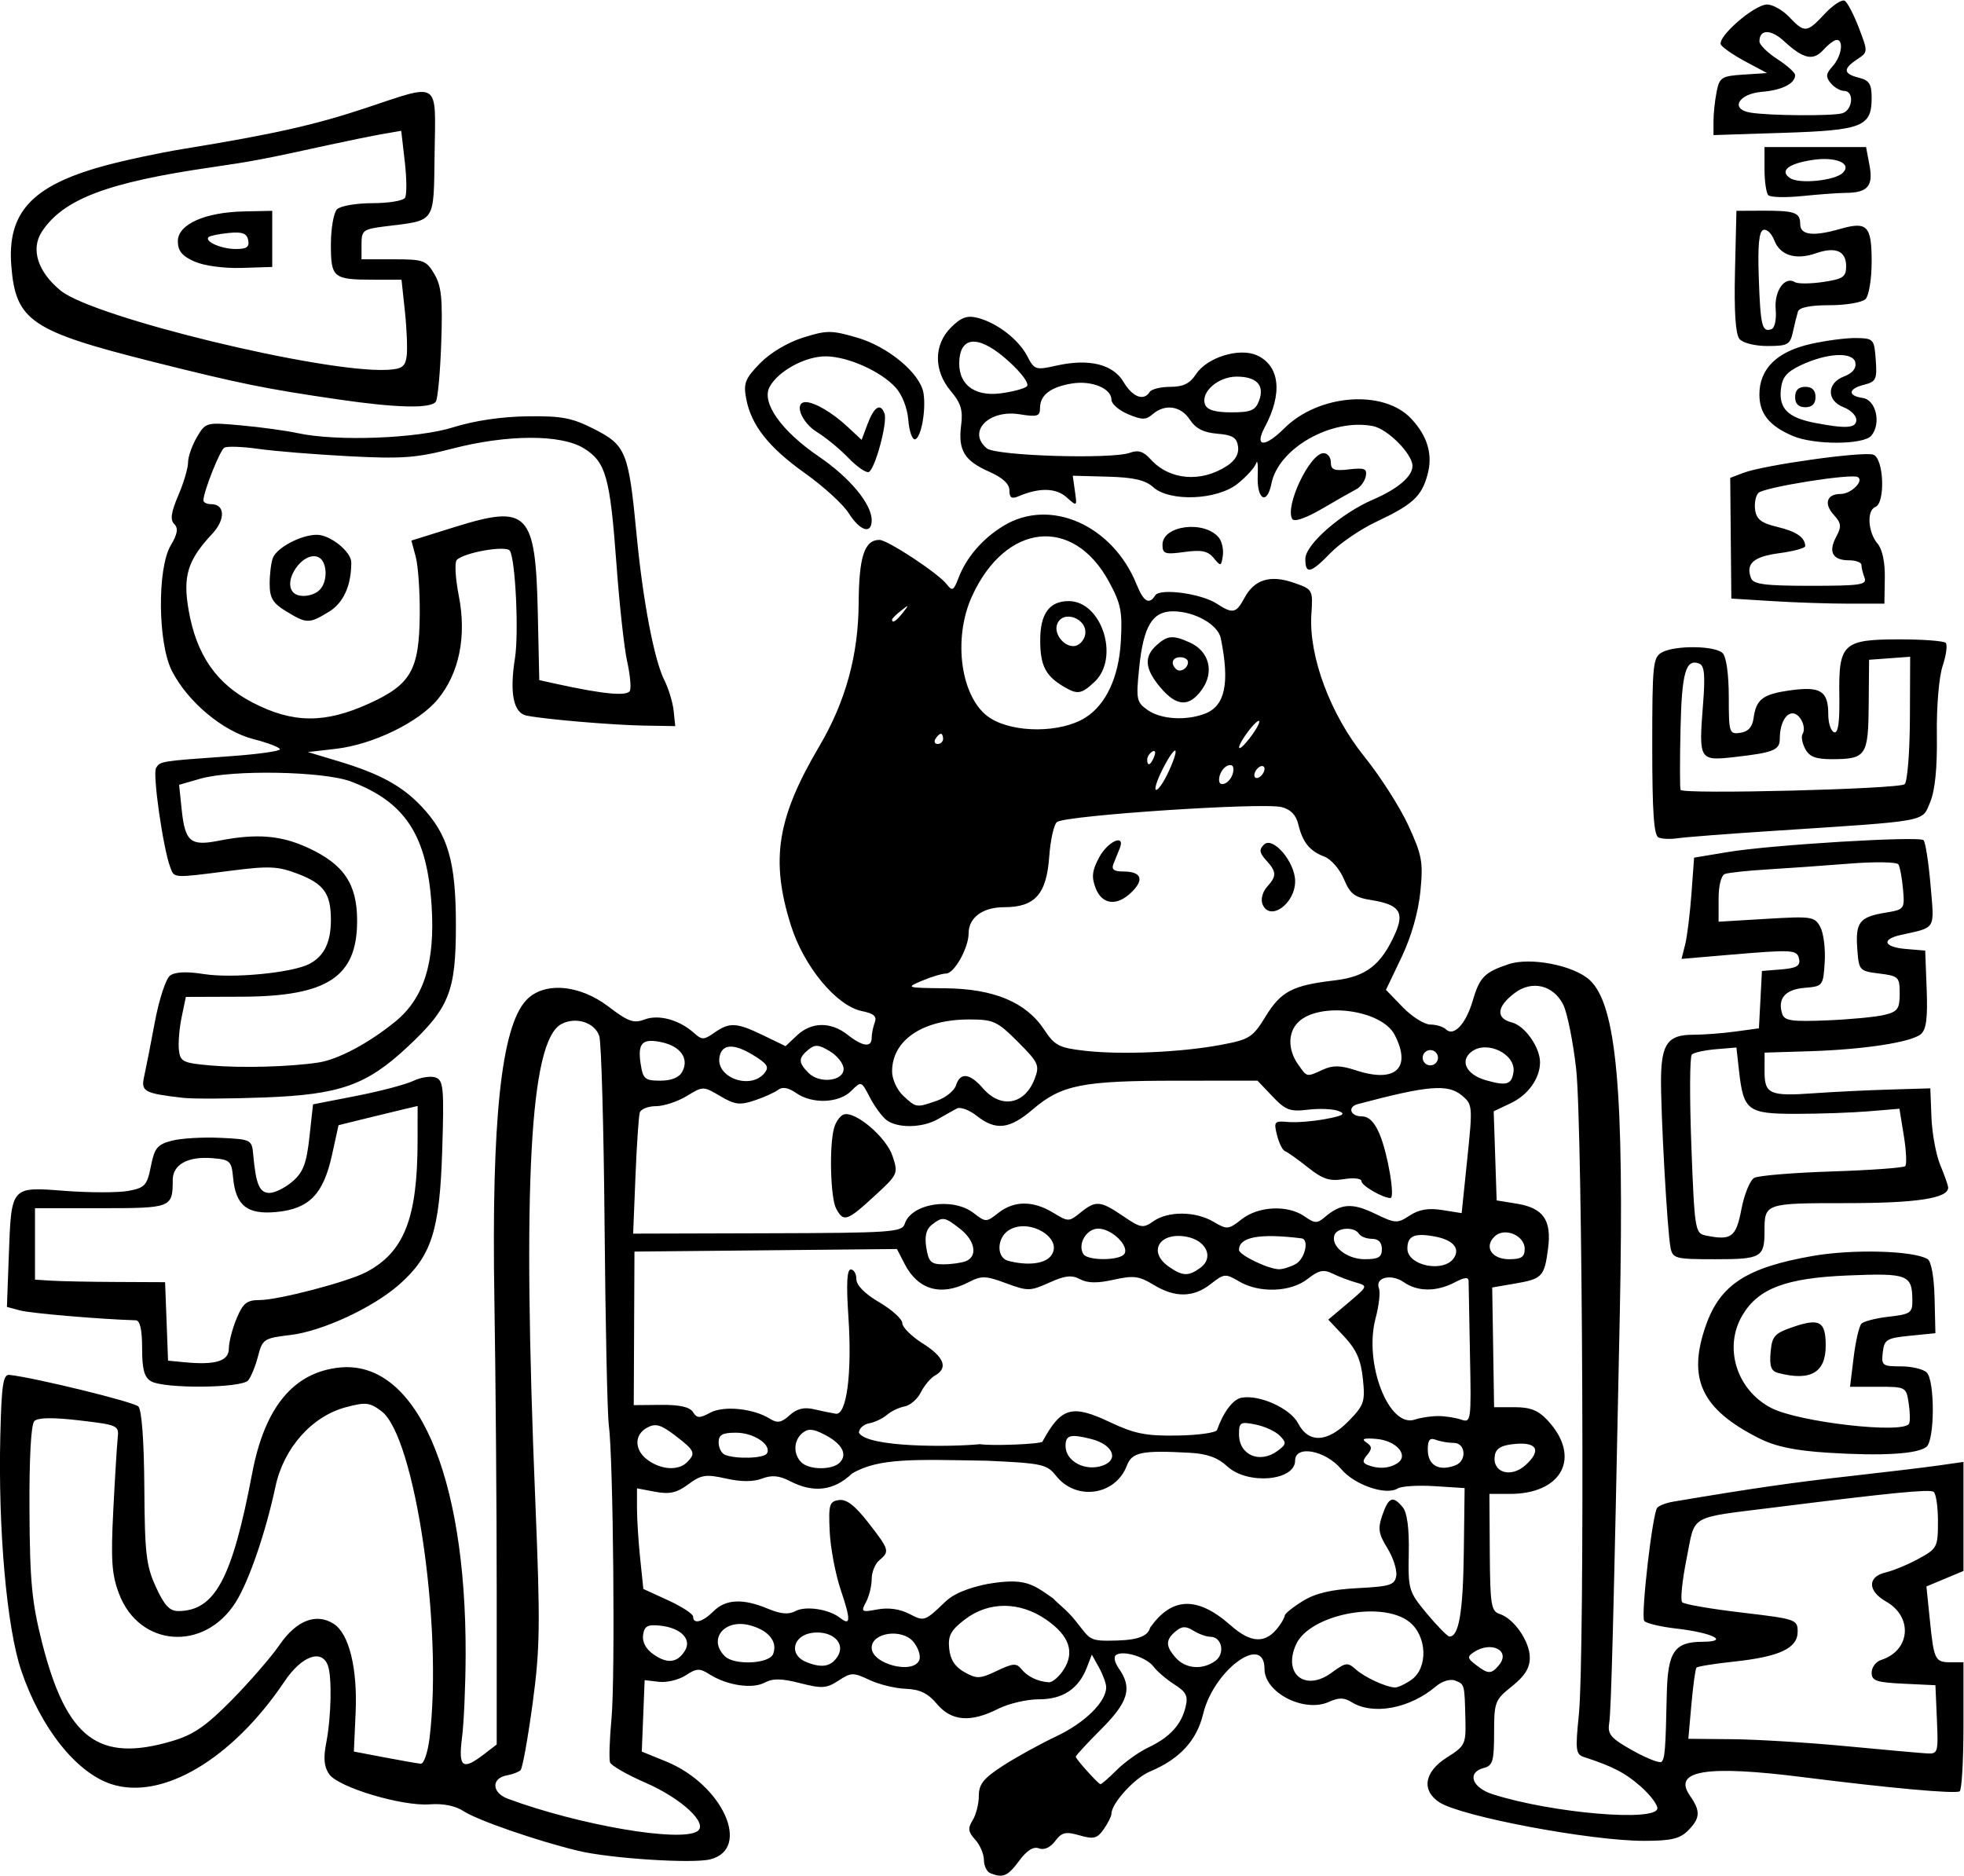 <?xml version="1.0" encoding="UTF-8" standalone="no"?>
<!-- Created with Inkscape (http://www.inkscape.org/) -->

<svg
   version="1.1"
   id="svg1"
   width="410.524"
   height="392.06"
   viewBox="0 0 410.524 392.06"
   sodipodi:docname="stugamathe.svg"
   inkscape:version="1.3.2 (091e20ef0f, 2023-11-25, custom)"
   xmlns:inkscape="http://www.inkscape.org/namespaces/inkscape"
   xmlns:sodipodi="http://sodipodi.sourceforge.net/DTD/sodipodi-0.dtd"
   xmlns="http://www.w3.org/2000/svg"
   xmlns:svg="http://www.w3.org/2000/svg">
  <defs
     id="defs1" />
  <sodipodi:namedview
     id="namedview1"
     pagecolor="#ffffff"
     bordercolor="#666666"
     borderopacity="1.0"
     inkscape:showpageshadow="2"
     inkscape:pageopacity="0.0"
     inkscape:pagecheckerboard="0"
     inkscape:deskcolor="#d1d1d1"
     inkscape:zoom="1.81866"
     inkscape:cx="221.3168"
     inkscape:cy="290.04872"
     inkscape:window-width="1920"
     inkscape:window-height="1052"
     inkscape:window-x="0"
     inkscape:window-y="1080"
     inkscape:window-maximized="1"
     inkscape:current-layer="g1">
    <inkscape:page
       x="0"
       y="0"
       inkscape:label="1"
       id="page1"
       width="410.524"
       height="392.06"
       margin="0"
       bleed="0" />
  </sodipodi:namedview>
  <g
     id="g1"
     inkscape:groupmode="layer"
     inkscape:label="1"
     transform="translate(-37.689,-19.814)">
    <path
       id="path1"
       d="m 183.559,24.288 c -0.547,0.223 -1,1.157 -1,2.074 0,0.918 -0.614,2.352 -1.364,3.18 -1.113,1.231 -1.187,1.789 -0.398,3.051 0.527,0.852 0.965,2.57 0.965,3.82 0,1.84 0.73,2.75 3.797,4.735 2.089,1.347 5.879,3.437 8.418,4.636 4.445,2.098 7.816,5.446 7.753,7.7 -0.015,0.593 -0.527,1.976 -1.136,3.078 l -1.114,2 -0.769,-2 c -1.289,-3.364 -3.785,-5.02 -7.535,-5.008 -1.879,0.004 -4.75,-0.668 -6.383,-1.492 -4.324,-2.188 -7.316,-1.95 -9.598,0.761 -1.414,1.684 -2.675,2.293 -4.898,2.379 -1.649,0.059 -4.215,0.688 -5.703,1.395 -2.512,1.191 -2.86,1.183 -4.836,-0.11 -1.871,-1.226 -2.598,-1.277 -6.004,-0.402 -2.934,0.75 -4.293,0.77 -5.582,0.082 -1.926,-1.031 -5.887,-0.437 -8.613,1.289 -1.575,1 -2.043,0.981 -3.754,-0.14 -1.078,-0.704 -2.965,-1.164 -4.2,-1.02 l -2.246,0.266 -0.222,-5.602 -0.227,-5.601 3.817,-1.555 c 8.886,-3.633 13.429,-13.711 6.91,-15.348 -2.774,-0.695 -15.684,0.137 -20.676,1.336 -6.402,1.539 -15.832,4.797 -18,6.227 -1.266,0.836 -3.211,1.226 -5.301,1.066 -4.332,-0.332 -14.32,2.66 -15.762,4.719 -0.816,1.168 -0.941,2.504 -0.46,4.976 0.785,4.059 0.91,10.364 0.238,12.114 -1,2.601 -4.125,1.437 -6.789,-2.535 C 64.688,42.144 53.633,35.612 45.66,38.277 c -5.488,1.832 -11.031,8.847 -14.058,17.796 -2.27,6.704 -3.637,22.122 -3.278,36.887 0.196,7.969 0.442,9.578 1.438,9.465 4.086,-0.461 19.484,-4.234 20.203,-4.949 0.535,-0.535 0.894,-5.379 0.941,-12.692 0.063,-10.363 0.289,-12.293 1.817,-15.625 1.359,-2.953 2.16,-3.793 3.593,-3.769 5.692,0.086 8.372,5.125 11.5,21.605 1.954,10.305 6.426,15.766 13.579,16.571 12.066,1.359 19.98,-16.543 19.894,-45.004 -0.016,-4.84 -0.269,-10.692 -0.566,-13 -0.602,-4.707 0.066,-5.219 3.437,-2.629 l 2,1.535 v 23.844 c 0,13.117 -0.164,33.75 -0.363,45.847 -0.469,28.219 1.074,42.789 4.973,47 2.734,2.95 8.324,2.524 12.918,-0.984 3.082,-2.355 3.957,-2.668 5.66,-2.02 2.211,0.84 5.468,-0.054 7.761,-2.128 1.215,-1.102 1.539,-1.098 3.18,0.054 2.391,1.676 3.469,1.617 7.668,-0.414 l 3.5,-1.695 1.801,1.695 c 2.265,2.125 5.289,2.164 7.922,0.094 2.386,-1.879 3.781,-2.051 3.781,-0.465 0,0.621 0.219,1.703 0.484,2.402 0.364,0.938 -0.152,1.395 -1.98,1.762 -4.012,0.801 -9.141,6.981 -11.176,13.465 -3.223,10.258 -2.18,16.816 4.449,28.062 4.129,6.997 6.133,14.286 6.18,22.45 0.043,7.285 0.91,9.922 3.258,9.922 1.281,0 9.246,-5.254 10.558,-6.965 0.856,-1.114 1.078,-1 1.817,0.941 1.246,3.274 3.758,6.199 7.07,8.223 7.301,4.461 17.121,0.137 20.887,-9.199 1.09,-2.707 1.972,-3.223 2.91,-1.704 0.723,1.172 7.227,0.297 9.66,-1.3 2.496,-1.633 3.035,-1.52 4.328,0.894 1.555,2.903 4.043,3.672 7.723,2.395 3.012,-1.043 3.031,-1.078 2.777,-4.965 -0.426,-6.567 2.973,-15.684 8.321,-22.32 2.484,-3.079 5.585,-7.938 6.898,-10.797 2.141,-4.672 2.332,-5.727 1.871,-10.371 -0.324,-3.235 -1.426,-7.079 -2.953,-10.282 l -2.441,-5.109 2.636,-2.719 c 1.45,-1.496 3.395,-2.722 4.321,-2.722 0.925,0 2.023,-0.336 2.441,-0.747 1.223,-1.199 3.129,0.825 4.195,4.454 1.094,3.722 1.84,4.484 5.625,5.757 3.407,1.149 10.215,-0.175 12.715,-2.468 4.223,-3.875 5.445,-17.399 4.735,-52.391 -0.973,-47.988 -1.344,-62.164 -1.668,-64.203 -0.274,-1.699 0.285,-2.34 3.703,-4.25 2.215,-1.234 4.246,-2.027 4.511,-1.758 0.528,0.527 0.629,1.809 0.821,10.551 0.144,6.707 1.187,8.25 5.582,8.269 4.371,0.016 1.609,1.422 -4.078,2.071 -2.539,0.289 -4.809,0.84 -5.043,1.218 -0.547,0.883 1.3,16.887 2.043,17.727 0.308,0.348 1.425,0.777 2.488,0.953 12.48,2.102 18.73,3.004 27.531,3.985 5.719,0.64 12.11,1.406 14.199,1.707 l 3.801,0.543 V 71.679 l -2.906,-1.215 -2.902,-1.215 0.539,-5.277 c 0.644,-6.297 0.804,-6.613 3.316,-6.613 h 1.953 v -9.954 c 0,-5.472 -0.269,-10.101 -0.601,-10.285 -0.75,-0.418 -11.039,0.516 -24.598,2.231 -15.149,1.914 -20.457,1.047 -17.695,-2.903 1.695,-2.418 1.632,-3.55 -0.305,-5.488 -1.281,-1.277 -2.668,-1.601 -6.91,-1.601 -8.403,0 -28.68,3.824 -32.074,6.046 -2.856,1.875 -2.368,4.79 1.183,7.028 2.863,1.808 2.996,2.082 2.899,6.012 -0.133,5.539 -0.118,5.472 -1.621,6.05 -0.758,0.293 -2.047,-0.101 -3,-0.914 -4.114,-3.488 -9.872,-4.562 -13.231,-2.465 -1.16,0.723 -2.016,0.735 -3.535,0.039 -3.863,-1.761 -10.113,1.422 -10.113,5.153 0,5.676 -7.973,-0.168 -9.625,-7.055 -1,-4.172 -3.696,-7.086 -8.352,-9.031 -2.391,-1 -6.023,-4.985 -6.023,-6.606 0,-0.386 -0.539,-1.476 -1.204,-2.421 -1.035,-1.477 -1.574,-1.614 -3.796,-0.977 -2.192,0.629 -2.782,0.488 -3.829,-0.898 -0.765,-1.012 -1.73,-1.45 -2.535,-1.141 -0.875,0.336 -1.894,-0.305 -3.117,-1.961 -1.789,-2.414 -2.527,-2.731 -4.519,-1.93 z m -45.95,6.563 c 1.829,1.16 -2.406,5.136 -8.117,7.621 -2.879,1.254 -5.379,2.687 -5.558,3.183 -0.18,0.497 -0.079,3.606 0.23,6.907 0.594,6.418 0.277,40.679 -0.422,46 -0.234,1.758 -0.531,15.797 -0.664,31.199 -0.133,15.398 -0.508,28.809 -0.832,29.797 -0.703,2.137 -3.695,3.082 -5.949,1.875 -4.926,-2.637 -6.137,-24.946 -4.074,-75.02 0.789,-19.183 0.738,-22.902 -0.442,-31.597 -0.734,-5.422 -1.582,-10.09 -1.879,-10.379 -0.297,-0.285 -1.257,-0.653 -2.132,-0.809 -2.497,-0.449 -2.403,-2.726 0.152,-3.672 11.16,-4.129 26.945,-6.844 29.687,-5.105 z m 150.551,3.625 c 0,0.617 -1.191,2.164 -2.644,3.437 -2.383,2.094 -4.391,3.137 -8.825,4.574 -1.332,0.43 -1.41,1.051 -0.839,6.672 0.953,9.43 0.605,92.102 -0.426,101.262 -0.488,4.32 -1.41,8.867 -2.047,10.106 -1.567,3.027 -4.863,3.812 -7.559,1.8 -2.859,-2.132 -3.05,-3.988 -0.484,-4.632 2.039,-0.512 4.426,-3.883 4.426,-6.258 0,-2.489 -1.852,-5.098 -4.512,-6.367 l -2.754,-1.313 0.234,-6.988 0.231,-6.985 3.133,-0.507 c 4.203,-0.68 5.515,-2.575 4.922,-7.086 -0.578,-4.383 -0.899,-4.715 -5.262,-5.461 l -3.492,-0.598 0.074,-4.586 c 0.039,-2.523 0.109,-6.746 0.148,-9.387 l 0.075,-4.8 h 3.238 c 2.465,0 3.703,-0.5 5.176,-2.086 5.293,-5.715 2.3,-11.512 -5.942,-11.512 h -3.207 l 0.059,-9.176 c 0.051,-8.215 0.215,-9.223 1.547,-9.648 2.246,-0.711 4.73,-4.309 4.73,-6.852 0,-1.621 -0.789,-2.887 -2.801,-4.492 -2.671,-2.129 -2.8,-2.469 -2.8,-7.309 0,-4.402 -0.211,-5.129 -1.598,-5.492 -2.711,-0.711 -1.91,-3.078 1.398,-4.133 9.34,-2.972 25.801,-4.367 25.801,-2.183 z m -84.797,5.965 c 1.258,1.257 3.5,2.859 4.985,3.562 3.343,1.59 5.129,3.52 5.82,6.293 0.441,1.77 0.144,2.383 -1.738,3.586 -1.246,0.797 -2.711,2.047 -3.25,2.773 -1.094,1.469 -4.668,2.618 -5.864,1.875 -0.461,-0.281 -0.285,-1.171 0.434,-2.199 2.105,-3.008 1.461,-5.195 -2.789,-9.449 -2.199,-2.199 -4,-4.148 -4,-4.332 0,-0.352 3.414,-4.16 3.859,-4.305 0.145,-0.047 1.289,0.942 2.543,2.196 z M 95.641,45.562 c 2.097,17.441 -2.313,47.261 -7.567,51.183 -1.832,1.367 -2.469,1.438 -5.59,0.602 C 77.16,95.921 72.758,90.952 71.469,84.913 69.922,77.671 67.316,70.093 65.238,66.784 60.34,58.987 50.148,59.702 46.953,68.07 c -1.156,3.027 -1.312,5.238 -0.918,13.066 0.262,5.184 0.578,10.324 0.699,11.426 0.219,1.925 0.004,2.023 -6.007,2.726 -4.211,0.489 -6.504,0.453 -7.071,-0.109 -0.519,-0.524 -0.808,-5.824 -0.761,-14.039 0.058,-11.106 0.375,-14.387 1.972,-20.692 3.832,-15.07 8.856,-18.871 20.426,-15.433 3.336,0.988 5.293,2.34 9.34,6.445 2.812,2.86 6.187,6.75 7.492,8.649 2.633,3.828 5.754,5.031 8.484,3.273 2.407,-1.551 3.743,-6.992 3.426,-13.965 l -0.273,-6.058 4.797,-0.911 c 2.64,-0.503 5.203,-0.953 5.691,-1 0.492,-0.05 1.109,1.778 1.391,4.114 z m 236.355,2.797 -0.234,5.402 -5,0.238 c -4.282,0.203 -5,0.453 -5,1.746 0,0.828 0.672,1.719 1.492,1.981 4.566,1.449 5.027,6.73 0.801,9.136 -2.942,1.672 -2.989,3.903 -0.094,4.586 1.211,0.286 3.551,1.258 5.199,2.161 2.879,1.578 3,1.816 3,5.851 0,2.313 -0.308,4.399 -0.691,4.633 -0.692,0.426 -6.629,-0.156 -24.508,-2.398 -14.18,-1.782 -12.789,-0.989 -14.223,-8.122 -0.687,-3.418 -0.996,-6.476 -0.687,-6.8 0.308,-0.325 4.511,-1.051 9.336,-1.618 8.508,-1.003 8.773,-1.093 8.773,-3.003 0,-2.594 -2.836,-3.922 -9.992,-4.688 -3.059,-0.324 -5.703,-0.754 -5.875,-0.949 -0.172,-0.195 -0.527,-2.785 -0.793,-5.754 l -0.48,-5.402 6.968,-0.063 c 3.836,-0.039 11.832,-0.527 17.774,-1.094 5.937,-0.562 11.625,-1.074 12.636,-1.132 1.766,-0.106 1.825,0.097 1.598,5.289 z m -82.414,6.246 c 2.664,1.867 2.48,6.886 -0.328,9.097 -4.309,3.387 -15.617,1.137 -17.742,-3.531 -2.129,-4.672 1.445,-7.496 5.601,-4.426 2.141,1.586 2.5,1.637 3.723,0.528 1.379,-1.246 4.648,-2.77 6.144,-2.864 0.454,-0.027 1.625,0.512 2.602,1.196 z m -54.551,1.55 c 1.821,2.778 0.934,5.368 -2.699,7.887 -4.152,2.875 -9.004,2.895 -12.742,0.043 -2.227,-1.699 -2.676,-2.527 -2.477,-4.574 0.172,-1.734 0.907,-2.871 2.395,-3.699 1.933,-1.082 2.433,-1.063 5.09,0.203 2.527,1.207 3.07,1.242 3.851,0.265 0.934,-1.168 2.559,-1.945 4.293,-2.058 0.539,-0.035 1.57,0.836 2.289,1.933 z m 68.301,0.77 c 1.883,2.27 -1.227,3.844 -3.973,2.008 -1.039,-0.696 -0.992,-0.961 0.356,-1.988 1.933,-1.477 2.406,-1.477 3.617,-0.02 z m -103.703,1.367 c 1.273,2.024 -0.758,4.004 -3.801,3.707 -3.215,-0.312 -3.976,-3.445 -1.125,-4.601 2.449,-0.996 3.902,-0.731 4.926,0.894 z m 12.805,-0.57 c 0.246,0.637 -0.164,1.91 -0.914,2.824 -1.77,2.168 -6.559,1.5 -6.559,-0.91 0,-2.566 6.578,-4.25 7.473,-1.914 z m 46.418,-0.141 c 1.578,1.153 1.031,3.778 -0.79,3.778 -0.617,0 -1.808,0.429 -2.648,0.953 -1.195,0.746 -1.797,0.726 -2.789,-0.098 -1.613,-1.336 -1.598,-2.359 0.059,-4.191 1.543,-1.703 4.179,-1.895 6.168,-0.442 z m -83.192,1.563 c 1.149,1.824 -0.621,3.625 -3.898,3.965 -1.946,0.203 -2.45,-0.075 -2.649,-1.473 -0.152,-1.082 0.442,-2.203 1.602,-3.016 2.187,-1.539 3.75,-1.371 4.945,0.524 z m 13.852,-0.477 c 0.742,1.934 -0.739,3.735 -3.688,4.5 -3.976,1.031 -6.566,-2.187 -3.902,-4.847 1.473,-1.477 6.988,-1.223 7.59,0.347 z m 12.375,28.293 c -2.844,-2.715 -6.032,-3.109 -9.723,-1.203 -1.715,0.887 -2.852,0.992 -4.398,0.406 -1.379,-0.523 -3.293,-0.523 -5.664,0.012 -3.149,0.703 -3.864,0.594 -5.899,-0.91 -1.805,-1.336 -2.933,-1.59 -5.176,-1.172 l -2.867,0.539 v -3.117 c 0,-1.715 0.223,-5.266 0.5,-7.887 l 0.496,-4.769 3.903,-1.789 c 2.144,-0.985 3.902,-2.133 3.902,-2.551 0,-1.254 1.496,-0.86 3.199,0.84 1.902,1.906 4.613,2.035 8.496,0.41 2.043,-0.852 3.278,-0.957 4.36,-0.379 1.593,0.851 5.246,0.301 6.964,-1.055 1.7,-1.34 1.731,-0.367 0.133,4.363 -0.84,2.489 -1.621,6.625 -1.738,9.196 -0.195,4.199 -0.047,4.691 1.449,4.902 1.184,0.172 2.512,-0.851 4.598,-3.531 3.32,-4.258 3.398,-4.528 1.738,-5.906 -0.66,-0.547 -1.199,-1.875 -1.199,-2.95 0,-1.074 -0.399,-2.699 -0.887,-3.605 -0.828,-1.555 -0.719,-1.625 1.801,-1.156 1.73,0.324 3.52,0.066 5.027,-0.719 2.297,-1.195 2.41,-1.156 5.602,1.926 1.789,1.73 5.141,2.48 6.57,2.777 5.906,1.012 7.086,0.035 10.36,-2.273 0.976,-1.036 2.101,-1.762 3.476,-3.477 2.422,-3.012 2,-3.238 6.504,-3.113 3.727,0.105 4.906,0.875 5.207,2.019 3.277,4.653 7.215,5.133 12.586,0.399 3.231,-2.867 5.504,-2.961 7.523,-0.309 0.54,0.703 0.989,1.524 1.004,1.817 0.016,0.292 1.282,1.312 2.821,2.261 2,1.239 4.441,1.813 8.597,2.028 5.133,0.265 5.836,0.492 6.067,1.953 0.14,0.906 -0.489,2.851 -1.399,4.324 -1.394,2.258 -1.515,3.07 -0.777,5.187 0.984,2.829 1.645,3.082 3.184,1.231 0.703,-0.844 1.027,-3.305 0.953,-7.207 -0.11,-5.723 -0.016,-6.043 2.832,-9.469 1.621,-1.945 3.207,-3.562 3.519,-3.594 1.485,-0.129 2.157,3.723 2.278,13.078 l 0.129,10.188 -4.711,0.301 c -2.59,0.164 -5.184,0.004 -5.77,-0.356 -1.855,-1.148 -6.769,0.535 -8.883,3.047 -2.48,2.942 -7.215,3.809 -7.215,1.32 0,-3.203 -7.476,-3.839 -10.64,-0.906 -1.485,1.379 -3.164,1.985 -5.918,2.133 -7.492,0.406 -9.024,0.094 -9.824,-2.012 -1.789,-4.703 -7.973,-5.586 -11.118,-1.59 -1.41,1.793 -2.191,1.965 -10.808,2.352 -11.301,0.191 -16.969,0.484 -21.164,-2.004 z m 105.609,1.324 c 2.477,2.243 1.852,3.606 -1.531,3.325 -2.176,-0.18 -3.07,-0.657 -3.277,-1.754 -0.516,-2.715 2.468,-3.692 4.808,-1.571 z M 136,88.722 c 1.418,1.418 1.234,1.84 -1.832,4.176 -2.273,1.734 -3.086,1.968 -4.398,1.265 -2.125,-1.136 -2.047,-3.605 0.168,-5.156 2.124,-1.488 4.738,-1.613 6.062,-0.285 z m 23.938,-0.063 c 1.289,1.286 0.39,2.973 -2.333,4.379 -1.839,0.953 -2.613,1.012 -3.503,0.274 -1.395,-1.157 -1.477,-3.297 -0.18,-4.59 1.207,-1.211 4.832,-1.25 6.016,-0.063 z m 41.355,-0.414 c 2.496,0.957 1.426,3.282 -1.895,4.121 -3.277,0.832 -4.039,0.629 -4.039,-1.082 0,-2.461 3.188,-4.093 5.934,-3.039 z m 46.066,0.305 c 1.922,1.223 -0.086,3.57 -3.281,3.836 -1.945,0.16 -2.39,0.008 -1.57,-0.539 0.918,-0.61 0.953,-1.004 0.168,-1.949 -0.781,-0.938 -0.77,-1.27 0.051,-1.598 1.656,-0.664 3.343,-0.574 4.632,0.25 z m 9.137,-0.305 c 1.832,0.703 1.617,3.516 -0.269,3.516 -0.844,0 -2.106,0.219 -2.801,0.484 -0.949,0.364 -1.266,-0.019 -1.266,-1.531 0,-2.477 1.735,-3.465 4.336,-2.469 z M 148.52,90.097 c 0.824,1.332 -2.024,3.262 -4.817,3.262 -2.172,0 -2.742,-0.321 -2.742,-1.532 0,-0.843 0.449,-1.715 1,-1.937 1.73,-0.699 6.086,-0.563 6.559,0.207 z m 80.085,0.414 c 1.391,1.027 1.426,1.281 0.344,2.383 -0.664,0.676 -2.375,1.465 -3.801,1.75 -2.382,0.476 -2.589,0.351 -2.589,-1.543 0,-3.258 3.265,-4.653 6.046,-2.59 z m -36.871,1.449 c 2.961,5.406 4.602,5.879 10.598,3.047 3.848,-1.816 5.633,-2.172 10.57,-2.094 3.266,0.055 6.063,0.446 6.211,0.871 0.969,2.766 2.496,4.801 3.801,5.055 2.82,0.543 7.699,-1.66 8.922,-4.023 1.637,-3.168 4.629,-3.008 7.961,0.418 2.383,2.457 2.562,2.992 2.183,6.601 -0.308,2.953 -1.031,4.582 -2.918,6.59 l -2.503,2.664 3.129,2.641 c 3.089,2.613 3.105,2.648 1.199,3.187 -1.059,0.297 -2.711,0.926 -3.668,1.399 -1.407,0.687 -2.16,0.523 -3.91,-0.852 -2.641,-2.078 -7.571,-2.254 -10.743,-0.379 -2.132,1.258 -2.343,1.238 -4.429,-0.402 -2.731,-2.149 -5.61,-2.188 -8.996,-0.121 -2.246,1.371 -3.129,1.484 -6.231,0.785 -2.558,-0.57 -4.101,-0.547 -5.277,0.082 -1.301,0.695 -2.352,0.578 -4.828,-0.539 -2.989,-1.348 -3.375,-1.352 -6.774,-0.094 -3.222,1.195 -3.847,1.211 -5.898,0.149 -4.297,-2.219 -7.899,-1.196 -9.985,2.839 l -1.23,2.379 -20.578,-0.203 -20.578,-0.199 -0.11,-24.078 4.282,0.039 c 2.918,0.027 4.511,-0.332 5.004,-1.125 0.609,-0.985 1.023,-1 2.707,-0.098 2.132,1.141 6.765,0.668 9.371,-0.957 1.16,-0.726 1.785,-0.613 3.07,0.551 1.152,1.043 2.258,1.312 3.848,0.941 1.222,-0.289 2.754,-0.601 3.398,-0.699 1.711,-0.258 2.57,6.356 1.977,15.227 -0.344,5.121 -0.231,7.398 0.375,7.398 0.484,0 0.875,-0.687 0.875,-1.523 0,-0.961 1.332,-2.305 3.601,-3.633 1.981,-1.16 3.602,-2.633 3.602,-3.27 0,-0.632 1.437,-2.062 3.199,-3.175 3.371,-2.125 4.035,-3.852 1.941,-5.024 -0.695,-0.387 -1.691,-1.574 -2.222,-2.633 -0.528,-1.058 -1.672,-2.058 -2.539,-2.218 -0.871,-0.161 -2.121,-0.754 -2.782,-1.325 -0.66,-0.57 -1.918,-1.168 -2.8,-1.328 -0.879,-0.16 -1.598,-0.828 -1.598,-1.48 1.316,-2.344 14.5,-2.246 19,-1.789 1.781,-0.309 9.562,0.008 9.773,0.398 z m 62.028,4.008 c 1.097,0 2.726,-0.246 3.613,-0.551 1.574,-0.535 1.613,-0.273 1.402,10.098 -0.113,5.855 -0.211,11.074 -0.215,11.597 0,0.692 -0.609,0.637 -2.203,-0.195 -2.839,-1.48 -5.804,-1.465 -7.957,0.043 -1.961,1.371 -4.547,0.75 -3.902,-0.937 0.242,-0.621 0.008,-2.735 -0.52,-4.696 -1.89,-7.07 2.071,-17.297 6.161,-15.91 0.89,0.305 2.519,0.551 3.621,0.551 z m -37.258,23.254 c 2.141,1.562 0.992,4.23 -2.082,4.848 -4.301,0.859 -6.254,-2.305 -2.883,-4.665 2.172,-1.523 3.09,-1.554 4.965,-0.183 z m 14.91,0.566 c 1.477,0.789 2.203,3.891 0.945,4.047 -6.566,0.817 -9.8,0.219 -9.8,-1.812 0,-0.793 4.511,-2.981 6.253,-3.032 0.579,-0.015 1.75,0.34 2.602,0.797 z m 24.871,1.008 c 0.965,1.5 -0.207,2.801 -2.996,3.324 -3.203,0.602 -4.328,0.11 -4.328,-1.886 0,-2.723 5.773,-3.86 7.324,-1.438 z m -76.59,-0.551 c 1.922,0.739 1.512,3.203 -0.843,5.055 -2.465,1.941 -2.77,1.984 -4.461,0.66 -0.891,-0.695 -1.153,-1.793 -0.864,-3.601 0.352,-2.215 0.746,-2.598 2.657,-2.598 1.234,0 2.816,0.219 3.511,0.484 z m 13.321,0.782 c 2.226,2.683 -3.282,6.128 -6.539,4.093 -1.915,-1.191 -1.989,-4.32 -0.118,-4.808 2.996,-0.782 5.649,-0.496 6.657,0.715 z m 11.574,0.382 c 0.781,1.266 -2.008,3.95 -4.102,3.95 -1.863,0 -3.293,-2.442 -2.332,-3.993 0.66,-1.07 5.766,-1.039 6.434,0.043 z m 40.371,0.75 c 0,1.051 -0.535,1.602 -1.555,1.602 -0.851,0 -1.773,0.359 -2.047,0.801 -0.699,1.133 -3.394,0.992 -3.828,-0.203 -0.633,-1.743 1.938,-3.797 4.754,-3.797 2.141,0 2.676,0.316 2.676,1.597 z m 22.398,0.028 c 0,2.113 -3.164,3.429 -4.707,1.957 -1.718,-1.641 -0.48,-3.582 2.282,-3.582 1.906,0 2.425,0.347 2.425,1.625 z m -97.218,3.918 c 1.019,3.203 7.5,4.234 10.785,1.711 1.926,-1.485 2.004,-1.481 3.906,0.015 2.453,1.93 5.441,1.942 8.57,0.031 2.387,-1.453 2.493,-1.453 4.289,0.004 2.407,1.95 3.114,1.891 6.696,-0.543 2.777,-1.89 3.125,-1.945 4.761,-0.8 2.309,1.617 6.59,1.578 9.407,-0.086 2.133,-1.262 2.343,-1.242 4.429,0.398 2.625,2.067 7.239,2.274 9.848,0.445 1.598,-1.121 1.992,-1.136 3.176,-0.121 2.504,2.145 4.293,2.278 7.816,0.571 3.266,-1.582 3.547,-1.598 5.5,-0.317 1.465,0.957 2.942,1.207 5.106,0.86 l 3.043,-0.485 0.879,8.508 c 0.863,8.289 0.839,8.547 -0.856,9.953 -2.195,1.824 -5.293,1.567 -16.336,-1.371 -1.633,-0.437 -1.137,-1.918 0.641,-1.918 1.121,0 2.015,-0.89 2.816,-2.816 1.281,-3.063 2.449,-9.985 1.688,-9.985 -1.196,0 -4.543,1.942 -4.543,2.633 0,0.438 -1.203,0.582 -2.762,0.328 -2.234,-0.363 -3.312,-0.011 -5.645,1.844 -1.585,1.262 -3.199,2.406 -3.582,2.543 -0.382,0.141 -0.949,1.273 -1.257,2.52 -0.528,2.117 -0.414,2.25 1.742,2.054 1.265,-0.113 3.91,0.094 5.875,0.465 2.797,0.527 3.23,0.801 2,1.266 -0.867,0.324 -3.012,0.414 -4.774,0.195 -2.793,-0.34 -3.5,-0.074 -5.55,2.082 l -2.348,2.473 -12.852,-0.008 c -14.621,-0.004 -17.906,-0.66 -22.367,-4.481 -3.66,-3.132 -5.808,-3.386 -8.797,-1.039 -1.172,0.926 -2.57,1.45 -3.109,1.172 -0.535,-0.281 -1.875,-1.031 -2.977,-1.668 -2.429,-1.402 -6.339,-1.476 -8.078,-0.152 -0.699,0.535 -1.875,2.137 -2.613,3.559 -1.332,2.582 -1.34,2.582 -2.922,1 -1.926,-1.926 -6.121,-2.083 -8.641,-0.317 -1.191,0.832 -2.148,1.012 -2.781,0.516 -0.531,-0.414 -2.191,-1.164 -3.691,-1.672 -2.336,-0.785 -3.117,-0.692 -5.414,0.664 -2.672,1.578 -2.696,1.578 -5.27,0.008 -1.426,-0.867 -3.59,-1.578 -4.812,-1.582 -1.227,0 -2.367,-0.453 -2.539,-1 -0.172,-0.551 -0.481,-5.047 -0.68,-9.996 l -0.363,-8.993 21.066,0.059 c 19.418,0.051 21.106,0.168 21.52,1.473 z m -10.754,2.402 c -0.887,1.664 -1.106,9.734 -0.336,12.598 0.258,0.961 0.926,1.922 1.488,2.136 1.754,0.672 6.707,-3.515 7.695,-6.507 0.911,-2.754 0.856,-2.872 -2.867,-6.289 -4.289,-3.938 -4.816,-4.11 -5.98,-1.938 z m 15.82,16.918 c 1.367,0.48 2.707,1.559 2.973,2.402 0.664,2.09 2.152,1.926 4.23,-0.468 2.836,-3.258 6.567,-2.567 8.113,1.507 0.801,2.106 0.606,2.536 -2.644,5.786 -3.238,3.238 -3.824,3.507 -7.641,3.507 -7.273,0 -12.078,-3.242 -12.078,-8.144 0,-1.227 0.774,-2.914 1.75,-3.824 2.039,-1.899 2.043,-1.899 5.297,-0.766 z m 90.391,4.469 c 0.414,2.793 -4.082,5.035 -6.524,3.25 -1.957,-1.434 -0.902,-3.621 2.172,-4.508 3.254,-0.938 4.063,-0.703 4.352,1.258 z m -130.332,0.086 c 1.082,2.027 -0.254,3.953 -3.192,4.597 -3.086,0.68 -3.851,-0.105 -3.336,-3.418 0.364,-2.336 0.676,-2.597 3.086,-2.597 1.746,0 2.946,0.492 3.442,1.418 z m 12.867,-0.25 c 0.797,0.961 0.496,1.457 -1.703,2.808 -3.082,1.891 -4.934,1.813 -5.328,-0.226 -0.625,-3.25 4.816,-5.25 7.031,-2.582 z m 12.426,0.679 c 0,0.797 -0.961,2.036 -2.137,2.75 -1.777,1.078 -2.356,1.121 -3.402,0.25 -1.59,-1.32 -1.582,-2.011 0.042,-3.636 1.731,-1.731 5.497,-1.297 5.497,0.636 z m 75.164,-0.121 c 1.57,0.715 2.75,0.692 5.164,-0.105 6.199,-2.043 8.789,0.324 6.082,5.558 -2.059,3.985 -11.86,5.254 -15.153,1.961 -1.601,-1.601 -1.605,-4.289 -0.011,-6.562 1.453,-2.078 1.3,-2.043 3.918,-0.852 z m 18.039,1.871 c 0,0.661 -0.543,1.2 -1.203,1.2 -0.661,0 -1.2,-0.539 -1.2,-1.2 0,-0.66 0.539,-1.199 1.2,-1.199 0.66,0 1.203,0.539 1.203,1.199 z m -34,2.024 c 4.453,0.84 4.953,1.16 6.972,4.453 2.418,3.937 4.211,4.875 10.825,5.648 4.925,0.582 7.277,2.403 9.488,7.344 1.492,3.344 0.644,4.547 -3.695,5.242 -2.672,0.426 -3.364,0.95 -4.344,3.305 -0.645,1.535 -2.012,3.117 -3.043,3.508 -2.328,0.883 -3.434,2.25 -4.106,5.066 -0.351,1.473 -1.207,2.36 -2.621,2.711 -2.965,0.746 -33.492,-1.273 -35.195,-2.324 -0.488,-0.305 -1.051,-2.77 -1.246,-5.481 -0.426,-5.871 -2.238,-7.894 -7.07,-7.894 -3.356,0 -5.567,-1.629 -5.567,-4.098 0,-2.281 -2.254,-6.304 -3.527,-6.304 -0.602,0 -2.293,-0.504 -3.762,-1.122 -2.617,-1.101 -2.539,-1.125 3.66,-1.191 7.606,-0.078 12.637,-2.187 15.477,-6.484 1.652,-2.504 2.332,-2.856 6.402,-3.317 5.746,-0.652 15.129,-0.238 21.352,0.938 z m 6.465,22.094 c -0.278,0.722 0.043,1.921 0.714,2.664 1.551,1.711 1.532,2.347 -0.121,4.175 -1.07,1.18 -1.14,1.68 -0.347,2.461 1.39,1.371 4.886,-2.738 4.886,-5.738 0,-3.602 -4.043,-6.41 -5.132,-3.562 z m -26.153,2.484 c -0.668,1.738 -0.554,2.742 0.547,4.801 1.375,2.57 4.195,3.793 3.223,1.398 l -0.969,-2.398 c -0.355,-0.883 0.059,-1.203 1.551,-1.203 2.789,0 3.312,-1.219 1.363,-3.168 -2.32,-2.325 -4.695,-2.086 -5.715,0.57 z m 11.492,18.359 c 1.856,4.086 1.086,4.34 -0.968,0.317 -0.918,-1.801 -1.379,-3.278 -1.02,-3.278 0.356,0 1.254,1.332 1.988,2.961 z m 10.071,-0.203 c 0.175,0.914 -0.114,1.297 -0.801,1.07 -0.59,-0.199 -1.199,-1 -1.352,-1.785 -0.175,-0.914 0.11,-1.297 0.801,-1.066 0.59,0.195 1.199,1 1.352,1.781 z m 4.922,0.539 c 0,0.438 -0.36,0.574 -0.797,0.305 -0.442,-0.274 -0.801,-0.856 -0.801,-1.297 0,-0.437 0.359,-0.574 0.801,-0.305 0.437,0.274 0.797,0.856 0.797,1.297 z m -17.293,1.946 c 0.273,0.71 0.14,1.031 -0.317,0.753 -0.433,-0.269 -0.789,-0.828 -0.789,-1.242 0,-1.152 0.574,-0.898 1.106,0.489 z m 16.476,5.464 c 0.012,0.391 -0.703,-0.207 -1.582,-1.324 -0.879,-1.121 -1.594,-2.336 -1.582,-2.707 0.024,-0.875 3.141,3.102 3.164,4.031 z m -49.582,-2.707 c 0,0.442 -0.16,0.801 -0.351,0.801 -0.196,0 -0.579,-0.359 -0.848,-0.801 -0.273,-0.437 -0.113,-0.8 0.351,-0.8 0.465,0 0.848,0.363 0.848,0.8 z m 22.281,3.313 c 3.247,2.027 5.27,6.351 5.586,11.933 0.266,4.723 0.024,5.938 -1.875,9.426 -5.617,10.321 -16.179,9.199 -21.445,-2.269 -3.133,-6.828 -1.727,-16.258 2.852,-19.157 3.738,-2.363 11.043,-2.332 14.882,0.067 z m -3.464,4.933 c -2.762,1.665 -3.567,3.254 -3.59,7.098 -0.032,4.242 1.406,6.258 4.468,6.258 5.192,0 8.043,-8.914 4.055,-12.66 -2.09,-1.961 -2.687,-2.047 -4.933,-0.696 z m 3.453,8.067 c 0.484,2.523 -3.477,4.039 -4.383,1.68 -0.602,-1.563 1.195,-3.731 2.832,-3.418 0.695,0.136 1.391,0.918 1.551,1.738 z m 18.781,-12.367 c 3.172,1.203 3.926,4.781 2.488,11.84 -0.433,2.136 -4.125,4.214 -7.48,4.214 -3.258,0 -4.645,-2.316 -5.317,-8.886 -0.504,-4.942 -0.418,-5.368 1.336,-6.598 2.086,-1.461 5.985,-1.707 8.973,-0.57 z m -6.981,4.117 c -2.441,2.902 -2.617,4.797 -0.609,6.613 1.734,1.567 2.586,1.633 5.274,0.41 2.972,-1.355 3.808,-4.554 1.898,-7.285 -2.004,-2.863 -4,-2.785 -6.563,0.262 z m 4.329,3.984 c 0,0.414 -0.539,0.754 -1.2,0.754 -1.238,0 -1.589,-0.945 -0.687,-1.844 0.64,-0.64 1.887,0.082 1.887,1.09 z m -44.696,7.754 c 0.992,1.27 0.965,1.297 -0.304,0.301 -0.77,-0.602 -1.399,-1.234 -1.399,-1.399 0,-0.66 0.656,-0.234 1.703,1.098 z M 314.934,90.218 c -5.204,0.328 -8.231,0.961 -10.801,2.254 -9.063,4.555 -11.317,9.344 -8.352,17.746 2.242,6.355 6.375,9.039 16.723,10.855 6.293,1.106 15.867,0.84 18.031,-0.496 0.578,-0.359 1.016,-2.8 1.094,-6.109 l 0.133,-5.508 -4,-0.398 c -3.657,-0.367 -4.024,-0.594 -4.254,-2.602 -0.238,-2.066 -0.063,-2.199 2.84,-2.199 1.699,0 3.523,-0.434 4.05,-0.961 1.293,-1.293 1.262,-10.602 -0.039,-11.656 -1.394,-1.133 -6.929,-1.465 -15.425,-0.926 z m 12.683,4.543 c 0.195,0.328 0.176,1.769 -0.043,3.199 -0.39,2.57 -0.445,2.602 -4.797,2.602 h -4.402 l 0.563,4.597 c 0.308,2.532 0.855,4.911 1.222,5.293 0.363,0.379 2.313,0.875 4.332,1.102 3.324,0.375 3.668,0.609 3.656,2.512 -0.023,4.082 -0.679,4.336 -10.128,3.949 -9.727,-0.403 -14.04,-2.031 -16.532,-6.254 -2.984,-5.055 -0.89,-11.742 4.551,-14.535 4.34,-2.227 20.629,-4.086 21.578,-2.465 z m -20.5,7.961 c -1.117,0.289 -1.39,1.019 -1.203,3.23 0.219,2.532 0.606,2.981 3.422,3.95 4.262,1.472 5.223,0.941 5.223,-2.887 0,-4.238 -2.375,-5.61 -7.442,-4.293 z M 51.961,101.425 c -1.063,0.617 -1.402,1.867 -1.402,5.176 0,2.937 -0.325,4.367 -1,4.386 -5.278,0.145 -16.485,1.094 -18.129,1.54 l -2.071,0.558 0.293,7.938 c 0.41,11.082 0.254,10.906 8.852,10.254 3.883,-0.293 8.348,-0.29 9.918,0.003 2.578,0.485 2.918,0.86 3.512,3.864 0.57,2.875 1.015,3.414 3.296,4.008 1.45,0.375 4.864,0.574 7.582,0.445 4.856,-0.231 4.954,-0.281 5.168,-2.637 0.426,-4.691 0.985,-6 2.551,-6 0.848,0 2.473,0.809 3.617,1.801 1.672,1.445 2.188,2.805 2.645,6.941 l 0.566,5.145 6.801,1.328 c 3.738,0.73 7.766,1.793 8.949,2.363 1.18,0.567 2.758,0.797 3.5,0.512 1.207,-0.461 1.317,-1.727 1.004,-11.539 -0.398,-12.516 -1.683,-16.481 -6.785,-20.961 -4.129,-3.621 -12.031,-7.277 -17.019,-7.871 -4.153,-0.496 -4.383,-0.649 -5.071,-3.32 -0.398,-1.539 -1.093,-3.25 -1.547,-3.797 -1.015,-1.231 -13.171,-1.336 -15.23,-0.137 z m 12.199,5.129 c 0,0.996 0.543,3.113 1.211,4.707 1.012,2.422 1.609,2.898 3.613,2.898 2.914,0 13.758,2.836 16.676,4.36 5.996,3.133 8.086,8.465 8.094,20.656 l 0.008,5.414 -2.203,-0.516 c -1.207,-0.285 -4,-0.961 -6.2,-1.507 l -4,-0.989 -1.035,-4.707 c -1.351,-6.129 -3.582,-8.414 -8.695,-8.902 -4.59,-0.441 -6.395,0.984 -6.805,5.391 -0.246,2.597 -0.48,2.82 -3.23,3.046 -3.844,0.321 -6.235,-0.988 -6.235,-3.406 0,-4.367 -0.187,-4.437 -11.285,-4.437 H 33.762 v -11.203 l 2.597,-0.164 c 1.43,-0.09 6.02,-0.184 10.2,-0.2 l 7.601,-0.035 0.235,-6.152 0.23,-6.153 2.566,-0.246 c 4.875,-0.472 6.969,0.172 6.969,2.145 z m 226.067,15.805 c -0.516,2.55 -1.582,21.773 -1.489,26.832 0.098,5.195 1.145,6.57 5.008,6.57 1.645,0 4.645,0.226 6.664,0.504 l 3.676,0.504 0.238,4.496 0.235,4.496 3.05,0.25 c 2.364,0.195 2.989,0.555 2.778,1.601 -0.305,1.512 -0.864,1.543 -11.328,0.653 l -7.106,-0.606 0.567,2.25 c 0.312,1.239 0.753,4.809 0.984,7.938 l 0.418,5.687 5.32,0.883 c 6.789,1.129 29.946,2.528 30.656,1.856 0.297,-0.282 0.79,-3.446 1.098,-7.028 0.609,-7.144 0.942,-6.586 -4.637,-7.828 -3.152,-0.699 -2.711,-1.918 0.801,-2.207 l 3,-0.25 0.231,-6.074 c 0.171,-4.531 -0.063,-6.32 -0.918,-7.035 -1.543,-1.278 -8.95,-2.41 -17.504,-2.676 l -6.992,-0.215 -0.008,-2.914 c -0.012,-3.598 0.797,-3.957 7.797,-3.453 2.968,0.211 8.273,0.473 11.793,0.574 l 6.402,0.192 0.18,-4.579 c 0.097,-2.515 0.73,-5.89 1.398,-7.496 0.672,-1.605 1.223,-3.179 1.223,-3.492 0,-1.68 -4.946,-2.433 -15.953,-2.433 -12.789,0 -12.848,-0.02 -12.848,-4.399 0,-4.101 -0.523,-4.398 -7.672,-4.398 -6.305,0 -6.719,0.105 -7.062,1.797 z m 11.117,6.058 c 0.449,2.344 1.355,4.551 2.015,4.906 0.661,0.356 6.149,0.809 12.196,1.004 6.047,0.196 11.211,0.571 11.472,0.832 0.262,0.262 0.164,2.395 -0.215,4.739 l -0.691,4.261 -4.781,-0.398 c -2.629,-0.223 -7.778,-0.402 -11.438,-0.402 -7.609,0 -8.238,0.48 -8.941,6.8 l -0.402,3.602 -3.2,-0.266 c -1.757,-0.148 -3.464,-0.523 -3.793,-0.836 -0.328,-0.312 -0.359,-6.742 -0.074,-14.293 0.492,-13.086 0.594,-13.742 2.192,-14.07 4.093,-0.844 4.812,-0.316 5.66,4.121 z m 22.418,30.457 c 2.086,0.512 2.398,0.946 2.398,3.336 0,2.61 -0.164,2.77 -3.199,3.149 -3.141,0.394 -3.207,0.468 -3.453,3.91 -0.297,4.14 0.347,4.961 4.41,5.633 2.992,0.496 3.039,0.558 2.762,3.679 -0.157,1.75 -0.477,3.496 -0.715,3.887 -0.238,0.391 -3.653,0.449 -7.719,0.125 -4.008,-0.316 -9.805,-0.731 -12.887,-0.914 -3.078,-0.188 -6.05,-0.504 -6.597,-0.703 -0.598,-0.219 -1,-1.805 -1,-3.926 v -3.563 l 7.511,0.45 c 7.122,0.425 7.559,0.359 8.442,-1.293 0.512,-0.957 0.82,-3.438 0.687,-5.512 -0.238,-3.715 -0.289,-3.777 -3.172,-4.016 -3.027,-0.254 -4.253,-1.683 -3.496,-4.074 0.344,-1.086 1.481,-1.25 7.02,-1.027 3.633,0.148 7.687,0.535 9.008,0.859 z M 56.961,145.87 c -6.086,0.7 -6.613,0.989 -6.086,3.328 0.266,1.188 1.023,5.043 1.68,8.563 0.66,3.535 1.73,6.793 2.39,7.281 0.793,0.582 2.586,0.664 5.297,0.235 4.535,-0.719 13.942,0.199 16.586,1.613 2.285,1.222 3.332,3.383 3.332,6.871 0,4.148 -1.094,5.672 -5.183,7.234 -3.153,1.203 -4.481,1.262 -10.665,0.469 -8.953,-1.148 -8.683,-1.16 -9.32,0.496 -1.137,2.961 -2.828,14.742 -2.246,15.649 0.68,1.054 0.633,1.046 11.613,1.828 4.289,0.304 7.801,0.793 7.801,1.086 0,0.293 -1.859,1.011 -4.137,1.593 -4.808,1.235 -10.316,5.84 -12.796,10.704 -2.207,4.324 -2.317,16.054 -0.188,19.66 1.078,1.824 1.223,2.699 0.559,3.363 -0.668,0.668 -0.504,1.828 0.629,4.477 0.843,1.964 1.535,4.296 1.535,5.183 0,0.887 0.625,2.668 1.386,3.965 1.383,2.34 1.422,2.348 7,1.84 3.086,-0.281 7.051,-0.828 8.813,-1.211 6.094,-1.328 18.773,-0.852 24.398,0.922 3.258,1.027 7.59,1.668 11.602,1.718 5.449,0.071 7.019,-0.234 10.566,-2.042 4.907,-2.508 5.332,-3.575 6.571,-16.536 0.992,-10.382 2.757,-19.629 4.351,-22.8 0.664,-1.321 1.321,-3.481 1.457,-4.797 l 0.254,-2.403 -4.801,0.078 c -5.004,0.083 -15.554,0.977 -18.507,1.567 -2.067,0.41 -2.7,3.527 -1.829,8.996 0.625,3.922 0.082,15.434 -0.796,16.852 -0.551,0.89 -7.125,-0.247 -8.329,-1.438 -0.363,-0.359 -0.218,-2.883 0.317,-5.609 1.25,-6.36 0.078,-12.149 -3.293,-16.239 -2.969,-3.597 -10.133,-7.086 -15.961,-7.765 l -4.402,-0.512 4.777,-1.437 c 6.434,-1.938 9.93,-3.832 12.965,-7.02 4.226,-4.445 5.461,-8.66 5.461,-18.672 0,-10.394 -1.02,-12.965 -7.551,-19.074 -6.453,-6.039 -10.602,-7.508 -22.449,-7.957 -5.5,-0.211 -11.262,-0.238 -12.801,-0.059 z m 21.215,5.532 c 3.082,0.46 7.886,3.011 12.058,6.402 4.532,3.68 6.297,9.324 5.715,18.258 -0.719,10.968 -4.113,16.179 -12.644,19.41 -4.278,1.617 -18.625,1.883 -23.645,0.433 l -3.301,-0.953 0.395,-3.797 c 0.531,-5.136 1.363,-5.847 5.805,-4.972 5.957,1.172 9.785,0.863 14.082,-1.137 5.586,-2.601 7.632,-5.664 7.632,-11.422 0,-8.793 -4.64,-11.847 -18.085,-11.898 l -8.77,-0.031 -0.66,-3.168 c -0.363,-1.743 -0.555,-4.067 -0.43,-5.168 0.211,-1.829 0.637,-2.036 5.031,-2.418 4.817,-0.418 12.309,-0.215 16.817,0.461 z m 7.941,56.281 c 6.621,3.004 7.91,5.273 7.977,14.078 0.027,3.519 -0.254,7.543 -0.629,8.945 l -0.684,2.547 6.875,2.145 c 11.434,3.562 12.602,2.332 12.953,-13.633 l 0.227,-10.395 2.664,-0.586 c 7.504,-1.648 11.203,-1.984 11.562,-1.05 0.2,0.527 -0.003,2.605 -0.457,4.617 -0.449,2.015 -1.199,8.824 -1.66,15.136 -1.011,13.793 -1.66,16.094 -5.129,18.239 -3.574,2.207 -11.976,2.183 -20.628,-0.059 -5.618,-1.457 -7.872,-1.621 -16.176,-1.191 -5.309,0.277 -11.711,0.797 -14.227,1.156 -2.515,0.359 -4.918,0.441 -5.34,0.184 -0.699,-0.434 -3.246,-6.856 -3.273,-8.254 -0.008,-0.332 0.539,-0.602 1.215,-0.602 2.183,0 2.273,-2.398 0.168,-4.648 -3.875,-4.141 -4.641,-6.641 -3.692,-12.035 1.235,-7.004 4.371,-11.512 10.059,-14.446 6.281,-3.242 11.281,-3.285 18.195,-0.148 z M 73.16,222.152 c -2.121,1.293 -2.601,2.089 -2.601,4.332 0,1.507 0.226,3.328 0.5,4.039 0.625,1.636 4.429,3.636 6.91,3.636 2.086,0 5.39,-2.656 5.39,-4.332 0,-3.644 -1.226,-6.351 -3.515,-7.746 -3.094,-1.886 -3.481,-1.883 -6.684,0.071 z m 5.238,3.367 c 1.364,1.363 1.192,4.601 -0.269,5.164 -2.387,0.914 -5.625,-3.801 -3.836,-5.59 0.848,-0.848 3.062,-0.617 4.105,0.426 z m 209.961,-38.836 c -0.746,0.304 -1,3.945 -1,14.316 0,12.93 0.11,13.961 1.547,14.735 2.117,1.128 8.317,1.043 9.492,-0.133 0.575,-0.574 0.961,-3.336 0.961,-6.856 0,-5.656 0.075,-5.886 1.801,-5.64 1.223,0.172 1.891,0.898 2.078,2.254 0.418,3.043 1.438,3.812 5.836,4.418 4.696,0.644 5.887,-0.122 5.887,-3.786 0,-1.367 0.41,-2.625 0.914,-2.793 0.637,-0.218 0.883,1.516 0.82,5.719 -0.125,8.195 0.567,8.844 9.426,8.844 3.688,0 6.953,-0.246 7.254,-0.547 0.297,-0.301 0.086,-1.922 -0.477,-3.602 -0.582,-1.753 -0.972,-6.363 -0.91,-10.835 0.071,-5.176 -0.281,-8.704 -1.047,-10.536 -1.312,-3.148 0.016,-2.902 -24.382,-4.496 -7.258,-0.472 -14.098,-1 -15.2,-1.168 -1.097,-0.172 -2.449,-0.121 -3,0.106 z m 38.582,8.367 c 0.43,0.414 0.801,5.082 0.821,10.367 l 0.039,9.617 -3.223,-0.238 -3.219,-0.234 -0.058,-7.067 c -0.067,-8 -0.406,-8.504 -5.711,-8.523 -2.574,-0.008 -3.578,0.371 -4.238,1.605 -0.477,0.887 -0.668,1.938 -0.426,2.328 0.66,1.067 -0.391,3.254 -1.567,3.254 -1.129,0 -2,-1.73 -2,-3.98 0,-1.777 -0.988,-2.18 -7.027,-2.863 -5.644,-0.637 -5.699,-0.543 -5.004,8.339 0.356,4.512 0.211,5.993 -0.605,6.309 -2.114,0.809 -2.739,-1.398 -2.934,-10.332 -0.109,-4.988 -0.105,-9.254 0.008,-9.473 0.383,-0.734 34.351,0.129 35.144,0.891 z m -20.781,28.711 -6.398,0.398 -0.09,9.465 -0.086,9.461 2.086,0.793 c 3.219,1.227 18.883,3.406 20.367,2.84 1.649,-0.633 1.895,-7.586 0.297,-8.203 -1.367,-0.524 -1.156,-3.969 0.352,-5.738 0.753,-0.883 1.183,-2.922 1.14,-5.418 l -0.066,-4 h -5.602 c -3.082,0 -8.48,0.179 -12,0.402 z m 14.485,3.664 c -0.266,0.695 -0.485,1.598 -0.485,2 0,0.406 -0.879,0.734 -1.953,0.734 -2.562,0 -3.277,1.301 -2.012,3.668 0.879,1.637 0.821,2.145 -0.383,3.473 -1.589,1.758 -1.082,3.262 1.098,3.262 1.621,0 3.688,2.035 2.688,2.648 -0.969,0.598 -14.7,-1.59 -15.59,-2.484 -0.43,-0.43 -0.664,-1.633 -0.516,-2.672 0.207,-1.469 0.988,-2.067 3.469,-2.656 2.992,-0.715 4.359,-1.653 4.387,-3.012 0.007,-0.313 -1.817,-0.813 -4.055,-1.109 -4.07,-0.54 -5.316,-1.641 -4.445,-3.918 0.371,-0.965 2.191,-1.2 9.371,-1.2 7.797,0 8.851,0.161 8.426,1.266 z m -87.684,2.965 c 0,2.234 5.617,7.148 10.621,9.293 3.863,1.656 6.18,3.633 6.18,5.273 0,1.871 -3.891,5.797 -6.192,6.246 -6.468,1.27 -14.812,-3.449 -15.922,-9 -0.695,-3.484 -2.316,-2.55 -2.152,1.243 0.074,1.714 -0.043,2.574 -0.258,1.914 -0.218,-0.661 -1.527,-2.098 -2.906,-3.2 -3.23,-2.574 -10.648,-2.863 -13.242,-0.519 -1.211,1.097 -3.059,1.523 -7.121,1.633 l -5.481,0.148 0.344,-2.43 c 0.344,-2.418 0.336,-2.421 -1.332,-0.937 -1.656,1.476 -4.289,1.523 -7.539,0.133 -1.055,-0.45 -1.402,-0.219 -1.402,0.933 0,1.02 -1.071,2.004 -3.204,2.946 -3.878,1.711 -4.867,3.359 -4.367,7.273 0.301,2.359 -0.035,3.473 -1.625,5.359 -2.703,3.215 -2.687,7.25 0.035,9.973 1.579,1.578 2.52,1.922 4.153,1.512 3.031,-0.762 6.449,-3.391 7.801,-6.004 1.113,-2.156 1.316,-2.223 4.554,-1.496 5.125,1.152 8.899,0.234 10.555,-2.571 1.398,-2.363 3.18,-3.039 4.098,-1.55 0.273,0.437 1.726,0.797 3.23,0.797 2.031,0 3.07,0.515 4.039,1.996 1.727,2.632 6.797,4.195 9.551,2.941 3.578,-1.629 4.055,-5.969 1.23,-11.242 -1.687,-3.152 -0.035,-3.277 3.016,-0.231 5.395,5.395 15.59,6.184 19.934,1.547 2.586,-2.761 3.425,-5.66 2.55,-8.824 -0.937,-3.394 -2.324,-4.66 -8.027,-7.348 -2.461,-1.16 -5.684,-3.355 -7.156,-4.875 -3.141,-3.238 -3.965,-3.433 -3.965,-0.933 z m -12.266,14.586 c 1.293,0.847 1.879,1.883 1.715,3.035 -0.199,1.391 -0.867,1.801 -3.265,2 -2.141,0.176 -3.383,0.812 -4.29,2.199 -1.417,2.164 -3.898,2.527 -5.832,0.86 -1.066,-0.922 -1.668,-0.922 -3.863,0 -1.43,0.601 -2.601,1.621 -2.601,2.265 0,1.777 -3.09,3.051 -6.18,2.551 -3.352,-0.543 -5.02,-1.816 -5.02,-3.832 0,-1.317 -0.414,-1.445 -3.218,-0.996 -4.844,0.773 -8.239,-2.762 -5.129,-5.344 1.433,-1.187 19.597,-1.742 22.468,-0.687 1.27,0.468 2.11,0.203 3.2,-1.012 2.961,-3.293 7.922,-3.723 12.015,-1.039 z m 5,10.183 c 0.918,2.434 -0.343,3.801 -3.507,3.801 -2.915,0 -5.688,-2.449 -4.95,-4.371 0.328,-0.855 1.574,-1.23 4.121,-1.23 3.051,0 3.766,0.296 4.336,1.8 z m -36.402,2.274 c 0.426,0.39 -0.754,2.023 -2.801,3.89 -4.39,3.997 -7.402,4.164 -7.769,0.426 -0.375,-3.82 2.14,-5.949 6.402,-5.418 1.891,0.239 3.766,0.735 4.168,1.102 z m 29.297,-26.918 c -0.918,1.113 -1.899,1.316 -4.598,0.945 -3.058,-0.418 -3.433,-0.293 -3.433,1.137 0,3.043 6.546,3.879 8.828,1.129 0.492,-0.594 0.777,-1.875 0.633,-2.856 -0.247,-1.672 -0.325,-1.695 -1.43,-0.355 z m -57.231,7.031 c -0.879,1.387 -3.937,4.188 -6.8,6.223 -5.754,4.09 -8.497,7.558 -9.278,11.738 -0.453,2.41 -0.172,3.129 2.149,5.523 1.59,1.641 4.316,3.274 6.75,4.043 3.75,1.18 4.449,1.18 8.492,0.004 4.859,-1.41 9.867,-5.578 10.402,-8.652 0.453,-2.609 -0.355,-7.094 -1.312,-7.297 -0.442,-0.094 -0.918,1.274 -1.059,3.031 -0.148,1.887 -0.973,3.985 -2,5.106 -2.336,2.555 -7.504,4.855 -10.941,4.875 -3.215,0.015 -7.477,-2.305 -8.813,-4.801 -1.312,-2.453 1.844,-6.906 7.746,-10.926 4.852,-3.308 8.266,-7.426 8.266,-9.972 0,-2.266 -1.816,-1.707 -3.602,1.105 z m 69.555,-0.914 c -1.219,1.973 2.754,10.328 4.91,10.328 0.625,0 1.137,-0.648 1.137,-1.441 0,-1.18 0.516,-1.379 2.875,-1.102 2.414,0.281 2.832,0.11 2.602,-1.074 -0.153,-0.777 -0.817,-1.691 -1.477,-2.035 -0.66,-0.344 -3.078,-1.719 -5.371,-3.059 -2.547,-1.488 -4.363,-2.117 -4.676,-1.617 z m -69.594,9.57 c -1.297,1.36 -3.531,3.196 -4.961,4.078 -2.457,1.52 -3.636,4.68 -1.746,4.68 1.387,0 4.192,-1.648 6.555,-3.855 l 2.211,-2.063 0.965,2.559 c 1.008,2.668 2.011,3.265 2.629,1.558 0.507,-1.394 -1.516,-8.832 -2.489,-9.16 -0.441,-0.144 -1.863,0.848 -3.164,2.203 z m 148.004,3.481 c -3.652,1.59 -5.164,3.492 -5.164,6.488 0,4.008 2.742,6.711 8.012,7.902 2.414,0.547 5.648,0.969 7.187,0.938 2.711,-0.051 2.809,-0.16 3.047,-3.426 0.219,-3.039 0.043,-3.422 -1.801,-3.887 -2.527,-0.632 -2.656,-1.742 -0.246,-2.082 2.086,-0.296 2.942,-4 1.36,-5.906 -1.223,-1.473 -9.035,-1.488 -12.395,-0.027 z m 10.035,2.496 c 0,0.672 -0.898,1.562 -2,1.98 -2.691,1.024 -2.656,3.789 0.059,4.825 1.336,0.503 1.965,1.273 1.789,2.179 -0.34,1.746 -4.504,1.524 -8.648,-0.461 -2.18,-1.047 -2.852,-1.886 -3.039,-3.808 -0.29,-2.957 1.156,-4.371 5.281,-5.176 4.969,-0.965 6.558,-0.852 6.558,0.461 z m -9.597,3.582 c 0,1.066 0.531,1.598 1.597,1.598 1.067,0 1.602,-0.532 1.602,-1.598 0,-1.066 -0.535,-1.602 -1.602,-1.602 -1.066,0 -1.597,0.536 -1.597,1.602 z M 81.359,255.378 c -11.531,1.684 -15.398,2.469 -29.074,5.902 -19.16,4.809 -21.555,6.43 -22.238,15.051 -0.66,8.34 3.203,12.543 14.367,15.629 3.16,0.875 8.805,2.086 12.547,2.695 14.09,2.293 20.637,3.758 28.555,6.391 11.902,3.957 11.07,4.5 10.906,-7.086 -0.16,-11.086 0.273,-10.441 -7.66,-11.426 -3.567,-0.441 -3.801,-0.617 -3.801,-2.824 v -2.351 h 5.027 c 4.696,0 5.117,-0.153 6.395,-2.313 1.113,-1.887 1.312,-3.867 1.082,-10.695 -0.156,-4.614 -0.535,-8.789 -0.84,-9.289 -0.707,-1.137 -6.035,-1.028 -15.266,0.316 z m 10.676,6.738 c 0.153,1.079 0.035,4.227 -0.262,7 l -0.539,5.043 h -4.273 c -6.465,0 -6.801,0.274 -6.801,5.528 0,2.504 0.434,4.984 0.961,5.511 0.527,0.532 3.027,0.961 5.551,0.961 2.527,0 4.828,0.379 5.113,0.844 0.289,0.465 0.27,3.016 -0.039,5.672 l -0.558,4.832 -2.915,-0.504 c -1.601,-0.277 -5.433,-1.058 -8.511,-1.73 -9.981,-2.192 -11.903,-2.555 -18.403,-3.5 -16.265,-2.36 -23.183,-4.993 -26.523,-10.09 -1.789,-2.731 -0.633,-6.332 2.969,-9.25 5.179,-4.192 41.074,-12.899 51.156,-12.41 2.312,0.113 2.848,0.476 3.074,2.093 z m -33.273,14.895 c -1.953,0.867 -2.602,1.664 -2.602,3.191 0,2.637 4.235,4.539 10.399,4.664 l 4.402,0.094 v -8.801 l -4.801,-0.152 c -2.777,-0.086 -5.894,0.336 -7.398,1.004 z m 8.433,3.348 c -0.218,1.078 -0.922,1.339 -3.058,1.128 -1.528,-0.152 -2.946,-0.441 -3.153,-0.644 -0.699,-0.684 1.957,-1.859 4.235,-1.871 1.73,-0.008 2.191,0.316 1.976,1.387 z m 233.836,-15.485 c -0.613,0.738 -0.847,4.289 -0.699,10.598 l 0.227,9.488 4,0.02 c 5.168,0.019 6,-0.27 6,-2.106 0,-1.722 2.027,-1.969 6.253,-0.758 4.254,1.223 4.95,0.512 4.95,-5.082 0,-2.785 -0.422,-5.375 -0.961,-5.914 -0.528,-0.527 -3.059,-0.961 -5.625,-0.961 -3.035,0 -4.774,-0.347 -4.973,-1 -0.172,-0.55 -0.527,-1.988 -0.793,-3.199 -0.433,-1.988 -0.812,-2.199 -3.969,-2.199 -2,0 -3.879,0.473 -4.41,1.113 z m 5.684,4.625 c -0.258,2.891 1.418,5.266 3.012,4.281 0.461,-0.285 2.457,-0.273 4.437,0.024 3.121,0.465 3.598,0.793 3.598,2.473 0,2.394 -1.657,3.101 -4.739,2.027 -3.168,-1.106 -5.628,-0.34 -6.531,2.031 -0.406,1.074 -1.176,1.809 -1.711,1.633 -0.683,-0.231 -0.894,-2.402 -0.719,-7.461 0.262,-7.605 0.508,-8.617 1.973,-8.113 0.531,0.183 0.82,1.504 0.68,3.105 z m -1.156,17.91 c -0.329,0.34 -0.598,2.176 -0.598,4.082 v 3.469 h 15.926 l 0.543,-2.887 c 0.609,-3.242 -0.297,-4.281 -3.754,-4.3 -1.145,-0.008 -4.203,-0.231 -6.797,-0.496 -2.598,-0.266 -4.988,-0.207 -5.32,0.132 z m 11.691,3.52 c 1.457,1.461 -1.074,2.547 -4.691,2.019 -3.848,-0.566 -5.293,-1.714 -3.594,-2.855 1.449,-0.969 7.043,-0.406 8.285,0.836 z m -20.289,8.07 c 0,1.188 0.219,3.27 0.492,4.621 0.453,2.274 0.77,2.477 4.199,2.7 l 3.707,0.242 -3.343,1.785 c -1.84,0.984 -3.586,2.176 -3.879,2.648 -0.707,1.145 5.183,6.293 7.222,6.317 0.879,0.011 2.45,-0.875 3.485,-1.965 2.406,-2.535 2.754,-2.504 5.578,0.519 1.289,1.379 2.695,2.293 3.121,2.028 0.43,-0.266 1.43,-2.184 2.223,-4.262 1.433,-3.754 1.433,-3.785 -0.282,-4.922 -2.25,-1.496 -2.175,-2.262 0.278,-2.879 1.629,-0.41 2,-0.992 2,-3.164 0,-4.504 -1.453,-5.078 -13.801,-5.476 l -11,-0.356 z m 20.199,1.258 c 1.649,0.484 1.906,3.504 0.297,3.504 -0.605,0 -1.555,0.547 -2.109,1.215 -0.821,0.988 -0.766,1.48 0.3,2.664 1.383,1.523 1.782,4.121 0.637,4.121 -0.371,0 -1.308,-0.695 -2.078,-1.547 -1.617,-1.789 -3.141,-1.457 -6.184,1.352 -2.07,1.91 -3.875,1.886 -3.855,-0.055 0.008,-0.524 1.266,-1.766 2.801,-2.758 1.535,-0.996 2.793,-2.121 2.793,-2.504 0,-1.336 -2.051,-2.371 -5.207,-2.629 -3.676,-0.3 -5.035,-2.707 -1.84,-3.254 2.871,-0.492 12.887,-0.57 14.445,-0.109 z"
       style="fill:#000000;fill-opacity:1;fill-rule:nonzero;stroke:none"
       transform="matrix(1.333,0,0,-1.333,0,443.733)" />
  </g>
</svg>
